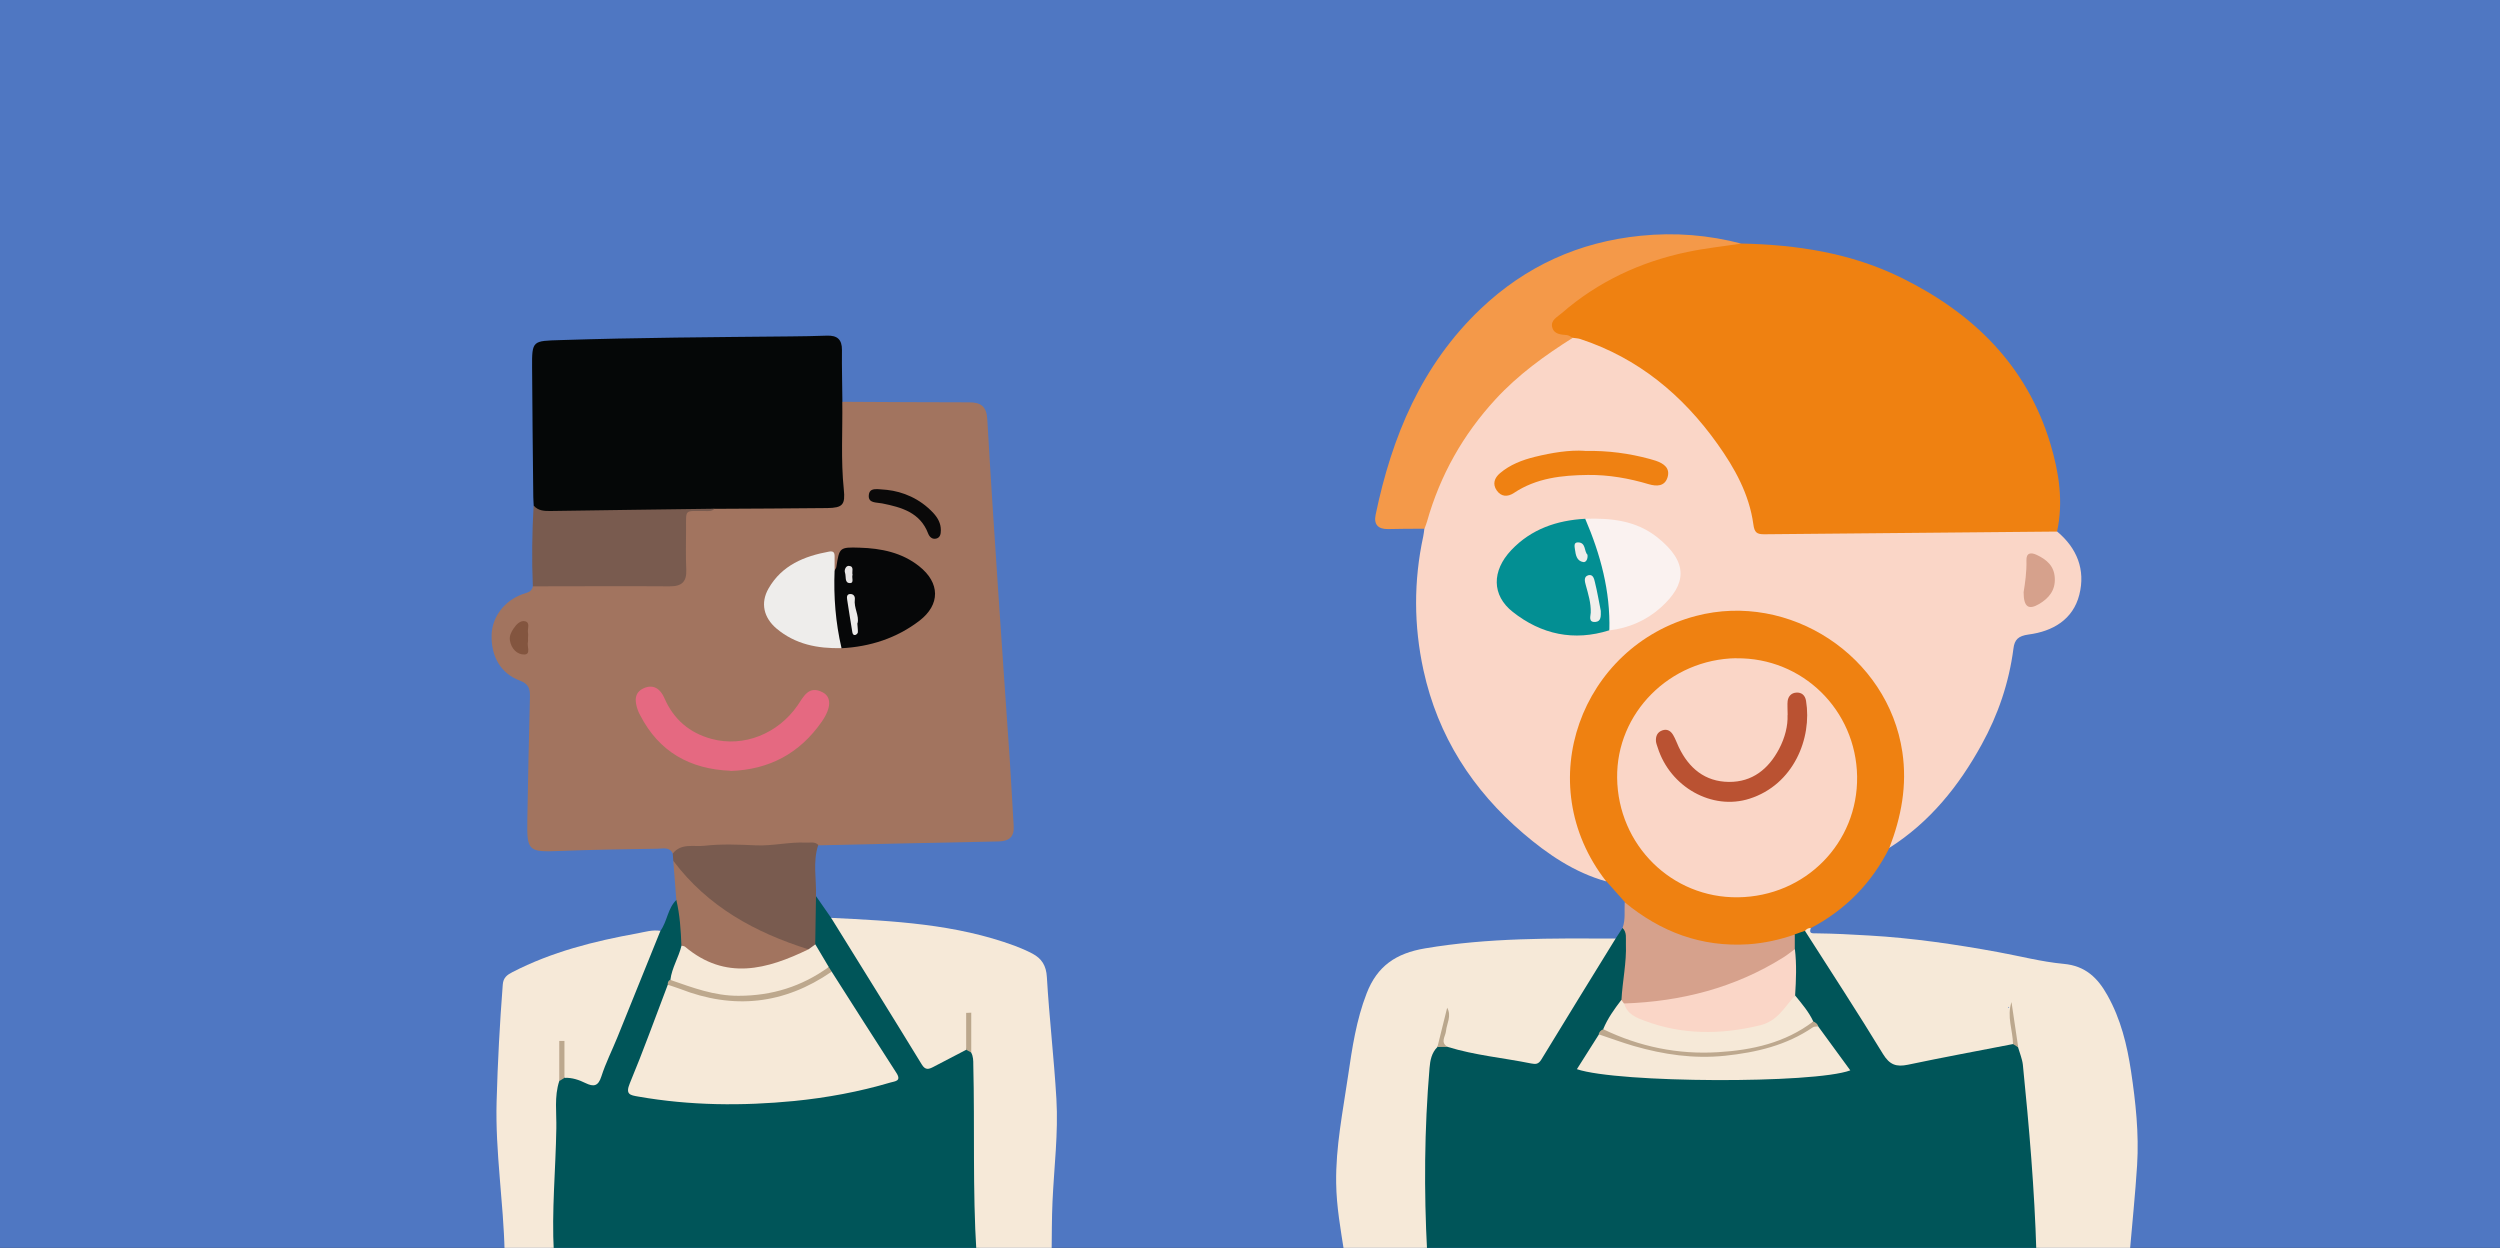 <svg width="595" height="297" viewBox="0 0 595 297" fill="none" xmlns="http://www.w3.org/2000/svg">
<rect x="0" y="0" width="595" height="297" fill="#333333" stroke="none"/>
<g clip-path="url(#clip0_5484_43235)">
<rect width="595" height="297" fill="#4F77C2"/>
<g clip-path="url(#clip1_5484_43235)">
<path d="M384.518 223.371C385.059 222.521 385.625 221.697 386.166 220.847C388.355 221.826 388.123 223.861 387.969 225.612C387.634 229.58 387.454 233.572 386.604 237.488C385.419 240.219 383.617 242.589 382.046 245.113C381.608 245.757 381.145 246.401 380.81 247.123C380.063 248.591 379.085 249.905 378.209 251.296C376.69 253.692 376.922 254.181 379.703 254.593C383.05 255.108 386.424 255.495 389.797 255.649C399.299 256.113 408.775 256.989 418.354 256.036C423.941 255.469 429.606 255.495 435.194 254.877C439.082 254.439 439.057 254.336 436.816 251.296C435.349 249.312 433.778 247.406 432.49 245.319C432.078 244.65 431.641 244.006 431.126 243.387C429.555 241.017 427.418 239.008 426.594 236.174C426.182 232.8 426.439 229.451 426.413 226.076C426.388 224.814 426.362 223.552 426.903 222.367C427.572 221.439 428.448 221.001 429.606 221.31C435.168 228.06 439.288 235.762 444.104 243.001C445.752 245.474 447.503 247.895 448.867 250.549C449.949 252.635 451.494 253.125 453.708 252.661C459.94 251.373 466.223 250.368 472.429 248.952C474.695 248.436 476.986 247.586 479.407 248.179C480.102 248.436 480.669 248.849 481.106 249.441C481.982 250.755 482.265 252.275 482.445 253.82C484.016 266.443 484.402 279.143 485.561 291.792C485.741 293.878 486.153 296.12 484.686 298.026H339.636C338.992 297.304 338.812 296.403 338.735 295.475C337.782 282.982 337.911 270.513 339.147 258.071C339.275 256.628 339.275 255.211 339.378 253.769C339.507 251.966 340.074 250.368 341.567 249.209C342.34 248.668 343.215 248.539 344.116 248.514C350.219 249.879 356.399 250.884 362.553 252.069C364.819 252.507 366.133 251.966 367.343 249.956C372.158 241.945 377.179 234.062 382.098 226.102C382.767 225.046 383.462 224.067 384.544 223.397L384.518 223.371Z" fill="#005559"/>
<path d="M194.207 213.273C195.417 214.999 196.627 216.725 197.812 218.451C201.082 221.645 202.962 225.793 205.408 229.554C210.043 236.664 214.498 243.902 218.849 251.193C220.188 253.434 221.502 253.614 223.562 252.532C224.746 251.914 225.905 251.27 227.012 250.549C228.042 249.879 229.072 249.132 230.411 249.544C231.106 249.802 231.621 250.265 232.033 250.884C232.909 252.507 232.754 254.284 232.754 256.01C232.754 266.082 232.754 276.155 232.754 286.227C232.754 288.906 232.703 291.56 233.141 294.213C233.372 295.553 233.372 296.892 232.394 298H131.814C130.99 297.098 130.887 295.965 130.862 294.831C130.836 290.117 130.501 285.351 130.965 280.663C131.557 274.609 131.351 268.555 131.48 262.502C131.505 260.853 131.48 259.204 132.278 257.684C132.638 257.04 133.153 256.551 133.849 256.242C135.6 255.624 137.325 256.036 138.947 256.68C140.878 257.453 141.883 256.937 142.707 254.98C145.848 247.509 148.758 239.987 152.028 232.568C153.676 228.858 154.577 224.788 157.204 221.516C158.826 219.249 158.903 216.158 161.015 214.149C162.405 214.432 162.199 215.617 162.354 216.545C162.766 219.249 163.204 221.954 162.946 224.711C162.56 227.673 161.015 230.249 160.217 233.083C159.985 233.675 159.727 234.268 159.496 234.86C156.792 242.176 154.037 249.493 151.256 256.809C150.432 258.947 150.663 259.951 153.187 260.338C163.487 261.883 173.787 262.476 184.216 261.574C192.842 260.827 201.365 259.616 209.708 257.35C212.772 256.499 212.875 256.139 211.15 253.382C206.644 246.247 202.112 239.162 197.683 231.975C197.348 231.434 197.039 230.893 196.704 230.352C195.597 228.266 193.975 226.411 193.383 224.041C193.048 220.409 192.662 216.751 194.232 213.273H194.207Z" fill="#005559"/>
<path d="M479.097 248.488C470.754 250.111 462.386 251.656 454.068 253.408C451.313 253.975 449.742 253.434 448.172 250.884C442.146 240.991 435.812 231.305 429.58 221.542C429.709 220.615 430.198 220.434 430.971 220.898C430.43 222.315 431.434 222.109 432.232 222.135C436.43 222.186 440.627 222.392 444.824 222.65C455.15 223.242 465.347 224.736 475.492 226.591C480.72 227.544 485.895 228.91 491.148 229.399C496.35 229.863 499.285 232.774 501.577 236.896C504.744 242.537 506.238 248.668 507.191 254.98C508.298 262.373 509.096 269.818 508.633 277.288C508.195 284.218 507.474 291.122 506.882 298.026H484.659C484.222 283.11 482.934 268.246 481.441 253.408C481.286 252.017 480.694 250.652 480.308 249.286C478.84 246.272 479.123 242.872 478.196 239.755C477.99 239.369 477.836 240.09 478.119 239.806C478.248 239.678 478.351 239.729 478.351 239.935C478.428 242.795 479.973 245.551 479.072 248.514L479.097 248.488Z" fill="#F6E9D8"/>
<path d="M384.519 223.371C378.622 232.954 372.7 242.511 366.855 252.146C366.134 253.331 365.49 253.305 364.383 253.099C357.765 251.759 351.018 251.167 344.529 249.158C343.268 248.926 342.907 248.333 343.242 246.994C343.783 244.856 344.401 242.769 344.658 241.172C343.654 243.361 343.989 246.659 342.109 249.183C340.718 250.574 340.384 252.326 340.229 254.207C338.993 268.787 338.89 283.394 339.663 298H319.912C319.063 292.564 318.084 287.155 318.007 281.59C317.878 272.935 319.603 264.537 320.839 256.061C321.818 249.389 322.796 242.769 325.268 236.406C327.792 229.889 332.272 226.875 339.148 225.715C354.211 223.165 369.352 223.32 384.519 223.371V223.371Z" fill="#F6E9D8"/>
<path d="M229.947 249.853C227.32 251.218 224.719 252.584 222.093 253.949C221.037 254.49 220.239 254.748 219.389 253.356C212.256 241.687 205.021 230.095 197.811 218.451C212.617 219.172 227.397 219.893 241.508 225.097C242.95 225.638 244.367 226.256 245.706 226.952C247.92 228.137 249.002 229.785 249.156 232.568C249.723 242.228 250.856 251.862 251.422 261.523C251.911 269.689 250.856 277.855 250.495 286.021C250.315 290.014 250.341 294.007 250.289 298H232.393C231.466 283.162 232.007 268.298 231.646 253.459C231.646 252.429 231.646 251.424 231.131 250.497C229.998 248.256 230.848 245.834 230.539 243.799C230.23 245.628 231.157 247.844 229.921 249.853H229.947Z" fill="#F6E9D8"/>
<path d="M133.102 257.298C131.891 260.982 132.484 264.82 132.406 268.581C132.252 278.396 131.273 288.185 131.814 298H120.098C119.84 286.047 117.857 274.172 118.192 262.167C118.45 252.867 118.939 243.594 119.66 234.32C119.789 232.671 120.69 232.027 121.926 231.383C131.299 226.54 141.419 223.99 151.719 222.135C153.521 221.8 155.298 221.233 157.178 221.542C153.779 229.966 150.38 238.416 146.955 246.839C145.693 249.956 144.148 252.996 143.118 256.216C142.372 258.561 141.264 258.689 139.384 257.788C137.814 257.015 136.166 256.448 134.363 256.525C132.947 254.877 134.157 252.867 133.668 251.425C133.436 253.151 134.183 255.315 133.102 257.298V257.298Z" fill="#F6E9D8"/>
<path d="M160.113 203.149C159.366 201.526 157.847 201.964 156.585 201.99C148.783 202.119 140.981 202.222 133.204 202.531C125.737 202.814 125.376 202.608 125.505 195.086C125.685 185.349 125.865 175.611 126.123 165.874C126.174 163.941 125.84 162.782 123.728 161.984C119.119 160.258 116.853 156.213 117.007 151.061C117.136 146.836 120.02 142.998 124.32 141.427C125.376 141.04 126.561 140.963 126.818 139.546C128.209 138.361 129.882 138.567 131.505 138.567C140.105 138.567 148.731 138.567 157.332 138.567C161.89 138.567 162.276 138.155 162.327 133.698C162.353 130.736 162.25 127.748 162.379 124.785C162.508 121.488 163.126 120.921 166.447 120.792C167.683 120.741 168.894 120.715 170.078 120.329C177.365 119.762 184.653 120.2 191.94 120.071C192.97 120.071 194 120.071 195.03 120.071C199.536 119.994 200 119.401 199.613 115.022C199.124 109.483 199.407 103.945 199.433 98.406C199.433 97.401 199.51 96.32 200.463 95.624C210.531 95.675 220.625 95.753 230.694 95.753C233.475 95.753 234.788 96.783 234.968 99.694C235.741 113.219 236.642 126.743 237.543 140.267C238.444 153.792 239.397 167.29 240.324 180.815C240.685 186.044 240.916 191.274 241.251 196.503C241.431 199.105 240.273 200.213 237.646 200.264C223.355 200.522 209.089 200.882 194.798 201.191C188.567 201.81 182.361 202.402 176.078 202.196C170.722 202.016 165.417 202.248 160.139 203.227L160.113 203.149Z" fill="#A2745F"/>
<path d="M382.277 209.77C374.707 207.657 368.347 203.304 362.527 198.332C350.45 188.002 342.21 175.199 338.786 159.51C336.468 148.871 336.442 138.258 338.734 127.644C338.863 127.052 338.914 126.434 338.992 125.841C338.502 124.708 338.914 123.6 339.249 122.544C345.223 103.713 356.888 89.544 374.14 79.91C374.321 79.807 374.527 79.781 374.733 79.73C379.986 80.348 384.543 82.872 388.844 85.603C403.289 94.825 413.77 107.216 418.173 124.115C418.662 125.97 419.769 126.253 421.314 126.253C427.082 126.253 432.825 126.15 438.593 126.253C454.12 126.64 469.621 125.249 485.149 125.635C486.668 125.661 488.264 125.352 489.578 126.485C494.341 130.452 496.376 135.604 494.882 141.529C493.389 147.48 488.522 150.262 482.831 151.009C480.333 151.344 479.458 152.246 479.2 154.358C478.145 162.473 475.57 170.072 471.63 177.208C466.197 187.1 459.296 195.678 449.639 201.81C448.815 200.676 449.511 199.646 449.871 198.615C453.631 188.131 453.399 177.749 448.223 167.857C441.142 154.307 429.915 146.81 414.413 146.45C399.478 146.089 387.814 152.375 380.192 165.075C372.235 178.316 372.441 191.943 380.243 205.39C381.041 206.781 382.458 207.889 382.252 209.744L382.277 209.77Z" fill="#FAD6C7"/>
<path d="M489.579 126.511C466.353 126.717 443.126 126.923 419.874 127.155C418.149 127.155 417.556 126.769 417.299 124.785C416.32 117.624 412.87 111.415 408.75 105.645C400.458 94.001 389.875 85.217 376.099 80.683C375.532 80.502 374.914 80.502 374.322 80.399C373.704 80.528 373.112 80.58 372.494 80.528C371 80.348 369.636 79.936 369.018 78.416C368.348 76.793 369.378 75.634 370.434 74.655C375.301 70.172 380.785 66.592 386.811 63.913C393.403 61.002 400.304 59.044 407.462 58.039C409.806 57.704 412.149 58.142 414.492 57.962C427.676 58.245 440.5 60.203 452.473 66.076C469.623 74.526 482.395 86.968 488.008 105.671C490.043 112.446 491.124 119.427 489.579 126.511V126.511Z" fill="#EF8111"/>
<path d="M200.463 95.573C200.566 102.528 200.103 109.509 200.824 116.464C201.21 120.122 200.566 120.869 196.884 120.921C187.949 121.024 179.039 121.05 170.104 121.101C157.178 122.08 144.251 122.879 131.299 122.57C129.522 122.518 127.745 122.441 127.024 120.354C126.999 119.633 126.921 118.912 126.921 118.216C126.818 107.963 126.69 97.711 126.638 87.458C126.587 80.992 126.767 81.147 133.436 80.94C151.693 80.348 169.95 80.245 188.232 80.064C191.09 80.039 193.974 79.987 196.833 79.884C199.227 79.807 200.412 80.76 200.386 83.31C200.335 87.406 200.463 91.528 200.489 95.624L200.463 95.573Z" fill="#050707"/>
<path d="M382.279 209.769C364.022 186.379 376.434 153.766 403.6 146.604C425.899 140.731 449.358 156.136 452.757 178.96C453.941 186.971 452.499 194.442 449.667 201.809C445.47 210.156 439.264 216.519 430.998 220.872C430.406 220.821 429.968 221.104 429.608 221.516C428.809 221.8 427.985 222.083 427.187 222.366C425.204 224.814 422.243 224.762 419.591 225.123C408.699 226.54 398.553 224.427 389.566 217.833C388.408 216.982 387.197 216.184 386.734 214.716C385.266 213.067 383.798 211.418 382.331 209.769H382.279Z" fill="#EF8111"/>
<path d="M414.465 57.962C410.165 58.632 405.839 59.069 401.59 59.971C390.414 62.315 380.32 67.03 371.668 74.552C370.664 75.428 368.99 76.2 369.428 77.901C369.866 79.575 371.488 79.627 372.93 79.755C373.394 79.807 373.857 80.168 374.321 80.399C367.651 84.598 361.317 89.184 355.935 95.031C348.184 103.455 342.751 113.115 339.635 124.115C339.481 124.708 339.223 125.249 339.017 125.841C336.133 125.841 333.249 125.841 330.391 125.919C327.971 125.97 326.915 124.811 327.404 122.492C331.267 103.893 338.348 86.865 352.407 73.496C363.068 63.372 375.763 57.575 390.517 56.107C398.68 55.283 406.611 55.927 414.491 57.988L414.465 57.962Z" fill="#F49949"/>
<path d="M126.999 120.328C128.132 121.616 129.626 121.642 131.197 121.616C144.149 121.41 157.127 121.256 170.079 121.075C169.332 121.848 168.354 121.59 167.453 121.616C162.895 121.668 163.281 121.049 163.281 125.995C163.281 129.164 163.178 132.358 163.333 135.527C163.461 138.412 162.328 139.571 159.393 139.546C148.526 139.468 137.686 139.546 126.819 139.546C126.536 133.157 126.639 126.768 126.999 120.38V120.328Z" fill="#795B4F"/>
<path d="M160.113 203.149C162.122 200.599 165.109 201.578 167.607 201.294C171.649 200.831 175.821 201.011 179.915 201.191C183.932 201.372 187.846 200.341 191.837 200.547C192.816 200.599 193.923 200.238 194.747 201.088C193.408 205.107 194.335 209.203 194.206 213.273C194.155 217.111 194.078 220.95 194.026 224.762C193.872 225.87 193.228 226.36 192.146 226.411C183.185 224.093 175.203 219.868 168.019 214.072C164.8 211.496 161.71 208.868 160.242 204.849C160.191 204.283 160.165 203.69 160.113 203.123V203.149Z" fill="#795B4F"/>
<path d="M386.681 214.742C395.23 221.774 404.886 225.458 416.113 224.737C419.924 224.479 423.581 223.655 427.16 222.418C427.16 223.578 427.16 224.737 427.16 225.87C426.619 227.416 425.409 228.343 424.07 229.142C413.487 235.453 401.925 238.596 389.72 239.575C388.612 239.678 387.454 239.678 386.398 239.214C385.96 238.905 385.522 238.596 385.909 237.978C386.14 233.521 387.145 229.116 386.964 224.608C386.913 223.32 387.248 221.929 386.166 220.847C386.913 218.863 386.552 216.777 386.681 214.716V214.742Z" fill="#D6A18C"/>
<path d="M160.242 204.875C168.431 215.772 179.709 221.954 192.43 225.947C192.224 227.287 191.091 227.699 190.112 228.137C184.009 230.919 177.572 231.769 171.006 230.584C167.426 229.94 164.259 228.292 162.173 225.071C162.045 221.413 161.813 217.755 160.963 214.175C160.731 211.083 160.474 207.966 160.242 204.875V204.875Z" fill="#A2745F"/>
<path d="M432.749 244.314C435.273 247.792 437.796 251.244 440.371 254.748C431.745 257.968 385.086 257.787 375.301 254.464C377.078 251.656 378.803 248.926 380.554 246.169C381.661 245.371 382.691 245.86 383.747 246.272C390.262 248.926 397.034 250.626 404.012 250.755C412.664 250.909 421.162 249.647 428.861 245.165C430.045 244.469 431.178 243.258 432.775 244.263L432.749 244.314Z" fill="#F6E9D8"/>
<path d="M386.553 238.828C400.123 238.364 412.869 235.118 424.457 227.854C425.409 227.261 426.285 226.54 427.186 225.87C427.624 229.554 427.47 233.238 427.238 236.921C426.337 240.296 424.328 242.924 421.084 244.031C410.964 247.509 400.767 247.509 390.776 243.49C388.844 242.718 386.038 242.099 386.527 238.828H386.553Z" fill="#FAD6C7"/>
<path d="M386.552 238.828C387.222 241.378 389.488 242.228 391.496 242.975C400.483 246.324 409.573 246.273 418.868 244.031C423.091 243.027 424.739 239.626 427.237 236.921C428.834 238.879 430.482 240.785 431.563 243.104C428.705 246.71 424.482 247.87 420.388 249.029C407.899 252.532 395.668 251.399 383.72 246.556C382.896 246.221 381.943 245.938 381.557 244.959C382.612 242.383 384.209 240.167 385.883 237.978C386.089 238.261 386.295 238.544 386.501 238.828H386.552Z" fill="#F6E9D8"/>
<path d="M381.583 244.959C390.21 249.132 399.402 251.013 408.904 250.42C416.99 249.931 424.869 248.205 431.564 243.104C432.105 243.362 432.594 243.645 432.723 244.289C432.311 244.341 431.822 244.289 431.513 244.469C425.178 248.797 418.097 250.472 410.552 251.27C403.085 252.043 395.952 250.987 388.871 248.952C386.038 248.127 383.283 247.097 380.502 246.17C380.605 245.525 381.043 245.191 381.583 244.959V244.959Z" fill="#BDA88E"/>
<path d="M479.098 248.488C479.046 245.165 477.579 241.996 478.737 238.493C479.278 242.073 479.819 245.68 480.334 249.261C479.922 249.003 479.51 248.745 479.098 248.488V248.488Z" fill="#BCA88E"/>
<path d="M342.107 249.184C342.88 246.067 343.652 242.95 344.425 239.833C345.532 241.842 344.322 243.568 344.142 245.423C344.013 246.659 342.7 248.127 344.554 249.158C343.73 249.158 342.931 249.158 342.107 249.184V249.184Z" fill="#BAA78D"/>
<path d="M197.939 231.254C203.064 239.291 208.162 247.329 213.338 255.34C214.625 257.324 213.003 257.324 211.947 257.633C204.454 259.849 196.781 261.265 189.03 262.038C176.618 263.249 164.233 263.146 151.898 260.982C149.941 260.647 148.808 260.467 149.89 257.839C153.109 250.111 155.941 242.202 158.928 234.371C160.19 233.676 161.323 234.294 162.456 234.706C173.631 238.982 184.446 238.338 194.849 232.31C195.776 231.769 196.678 230.919 197.939 231.254V231.254Z" fill="#F6E9D8"/>
<path d="M162.173 225.071C162.457 225.149 162.843 225.149 163.049 225.329C172.705 233.444 182.542 230.739 192.455 225.921C192.996 225.535 193.511 225.149 194.052 224.762C195.108 226.565 196.189 228.343 197.245 230.146C194.927 233.444 191.245 234.577 187.743 235.762C178.55 238.828 169.512 238.132 160.706 234.165C160.242 233.959 159.804 233.65 159.547 233.212C159.907 230.327 161.53 227.854 162.199 225.071H162.173Z" fill="#F6E9D8"/>
<path d="M159.52 233.212C164.799 235.041 169.975 237.025 175.769 236.999C183.725 236.999 190.832 234.783 197.244 230.146C197.476 230.507 197.708 230.868 197.939 231.254C186.635 239.06 174.584 240.348 161.838 235.35C160.885 234.99 159.907 234.706 158.928 234.371C158.902 233.882 158.98 233.444 159.495 233.212H159.52Z" fill="#BDA88D"/>
<path d="M133.102 257.298V247.741C133.514 247.741 133.926 247.741 134.338 247.741C134.338 250.677 134.338 253.588 134.338 256.525C133.926 256.783 133.514 257.04 133.102 257.298Z" fill="#BCA88E"/>
<path d="M229.947 249.853V241.069C230.359 241.069 230.746 241.043 231.158 241.017C231.158 244.186 231.158 247.328 231.158 250.497C230.746 250.291 230.359 250.085 229.947 249.853V249.853Z" fill="#BBA78C"/>
<path d="M198.635 135.759C198.789 135.501 198.995 135.244 199.047 134.96C199.768 130.323 199.768 130.195 204.609 130.349C209.707 130.504 214.626 131.483 218.746 134.754C223.767 138.721 223.818 143.899 218.823 147.738C213.364 151.911 207.081 153.92 200.257 154.281C200.051 154.049 199.742 153.869 199.639 153.611C197.708 148.021 197.27 142.302 197.991 136.455C198.043 136.145 198.352 135.991 198.583 135.785L198.635 135.759Z" fill="#060708"/>
<path d="M173.839 183.442C164.26 183.056 156.844 178.985 152.337 170.175C152.157 169.814 151.951 169.454 151.822 169.067C151.05 166.955 150.87 164.817 153.239 163.786C155.505 162.782 157.178 163.941 158.131 166.156C160.32 171.206 164.105 174.451 169.384 175.868C176.98 177.903 185.143 174.658 189.829 167.882C191.271 165.796 192.456 163.039 195.778 164.765C197.889 165.847 197.915 168.398 195.572 171.772C190.37 179.243 183.16 183.184 173.839 183.493V183.442Z" fill="#E56981"/>
<path d="M198.635 135.759C198.377 141.993 198.867 148.175 200.283 154.255C194.618 154.384 189.313 153.379 184.807 149.592C181.769 147.016 180.919 143.513 182.927 140.035C186.095 134.522 191.425 132.358 197.347 131.276C198.377 131.096 198.635 131.534 198.635 132.384C198.635 133.492 198.635 134.625 198.635 135.733V135.759Z" fill="#EEEDEB"/>
<path d="M211.124 116.593C214.832 117.005 218.926 118.628 222.145 122.106C223.201 123.265 223.948 124.579 223.922 126.228C223.922 127.078 223.767 127.954 222.815 128.185C221.862 128.417 221.218 127.773 220.909 127C219.004 121.951 214.549 120.741 209.965 119.813C208.575 119.53 206.618 119.813 206.772 117.881C206.927 115.872 208.858 116.464 211.15 116.593H211.124Z" fill="#0A0909"/>
<path d="M125.66 152.091C125.66 152.297 125.712 152.529 125.66 152.71C125.351 153.766 126.433 155.724 124.811 155.775C123.085 155.827 121.669 154.384 121.36 152.426C121.18 151.344 121.669 150.417 122.261 149.541C122.905 148.562 123.909 147.583 124.991 147.867C126.253 148.176 125.506 149.618 125.66 150.571C125.738 151.061 125.66 151.602 125.66 152.117V152.091Z" fill="#83553F"/>
<path d="M383.025 150.005C374.579 152.684 366.828 150.984 360.056 145.651C355.009 141.684 355.009 135.862 359.696 130.916C364.434 125.918 370.536 123.832 377.283 123.471C378.184 123.909 378.673 124.656 379.034 125.532C381.738 132.256 383.772 139.108 383.72 146.424C383.72 147.661 383.798 148.897 383.025 150.005V150.005Z" fill="#038F93"/>
<path d="M383.025 150.005C383.283 140.679 380.914 131.946 377.283 123.471C383.437 123.265 389.411 123.883 394.458 127.902C401.952 133.879 401.411 139.082 395.231 144.621C391.806 147.686 387.66 149.464 383.051 150.031L383.025 150.005Z" fill="#FAF2F0"/>
<path d="M377.127 107.319C382.792 107.216 387.736 107.912 392.629 109.226C393.118 109.354 393.607 109.509 394.097 109.664C396.028 110.333 397.573 111.441 396.852 113.682C396.156 115.795 394.251 115.769 392.449 115.254C387.711 113.837 382.895 112.987 377.926 113.038C371.694 113.115 365.643 113.759 360.287 117.34C358.793 118.319 357.274 118.242 356.218 116.722C355.162 115.202 355.678 113.734 356.991 112.626C359.386 110.591 362.27 109.483 365.282 108.736C369.377 107.731 373.522 107.062 377.153 107.294L377.127 107.319Z" fill="#EF8112"/>
<path d="M481.621 140.937C481.956 138.85 482.368 136.145 482.291 133.363C482.239 131.56 483.346 131.405 484.763 132.075C487.106 133.183 488.883 134.677 489.037 137.536C489.217 140.499 487.621 142.379 485.329 143.745C482.806 145.239 481.621 144.492 481.621 140.937V140.937Z" fill="#D6A18C"/>
<path d="M413.256 156.677C428.963 156.471 441.735 168.965 441.993 184.782C442.225 200.624 429.684 213.35 413.642 213.556C397.883 213.762 385.085 201.14 384.879 185.142C384.673 169.686 397.42 156.883 413.282 156.651L413.256 156.677Z" fill="#FAD6C7"/>
<path d="M204.043 148.33C204.095 149.258 204.198 149.85 204.172 150.469C204.172 150.7 203.863 151.01 203.657 151.087C203.194 151.267 202.936 150.958 202.859 150.494C202.447 147.892 202.009 145.316 201.623 142.715C201.546 142.174 201.468 141.375 202.395 141.375C203.142 141.375 203.528 141.942 203.451 142.612C203.168 144.698 204.558 146.553 204.095 148.33H204.043Z" fill="#EDEBEA"/>
<path d="M202.91 136.79C202.627 137.485 203.399 138.825 202.215 138.773C200.953 138.722 201.416 137.15 201.107 136.3C200.876 135.656 201.313 134.626 202.034 134.677C203.399 134.78 202.678 136.042 202.91 136.79Z" fill="#E8E5E5"/>
<path d="M380.99 145.368C381.015 146.682 381.067 147.892 379.728 148.021C377.951 148.176 378.569 146.604 378.595 145.806C378.672 143.513 378.003 141.401 377.41 139.237C377.204 138.464 376.818 137.202 378.08 136.892C379.161 136.635 379.419 137.82 379.573 138.49C380.166 140.834 380.552 143.255 380.99 145.394V145.368Z" fill="#F2EFEC"/>
<path d="M377.824 132.024C377.953 133.028 377.489 133.878 376.82 133.775C375.249 133.518 375.017 132.075 374.837 130.761C374.76 130.117 374.476 129.087 375.532 129.087C377.515 129.087 376.974 131.225 377.824 132.024Z" fill="#F0EDEA"/>
<path d="M425.46 170.175C425.46 168.655 425.357 167.728 425.46 166.826C425.615 165.719 426.336 164.92 427.495 164.843C428.808 164.74 429.632 165.512 429.838 166.8C431.306 175.714 426.877 186.739 416.396 190.088C407.487 192.948 397.496 187.332 394.535 177.929C394.38 177.44 394.174 176.95 394.123 176.461C394.02 175.224 394.432 174.22 395.693 173.807C396.878 173.421 397.702 174.039 398.243 174.992C398.758 175.868 399.092 176.847 399.53 177.775C401.925 182.824 405.787 186.044 411.478 186.095C417.04 186.147 420.903 183.03 423.426 178.238C424.842 175.559 425.538 172.674 425.435 170.227L425.46 170.175Z" fill="#BA5232"/>
</g>
</g>
<defs>
<clipPath id="clip0_5484_43235">
<rect width="595" height="297" fill="white"/>
</clipPath>
<clipPath id="clip1_5484_43235">
<rect width="618" height="298" fill="white" transform="translate(-12)"/>
</clipPath>
</defs>
</svg>
